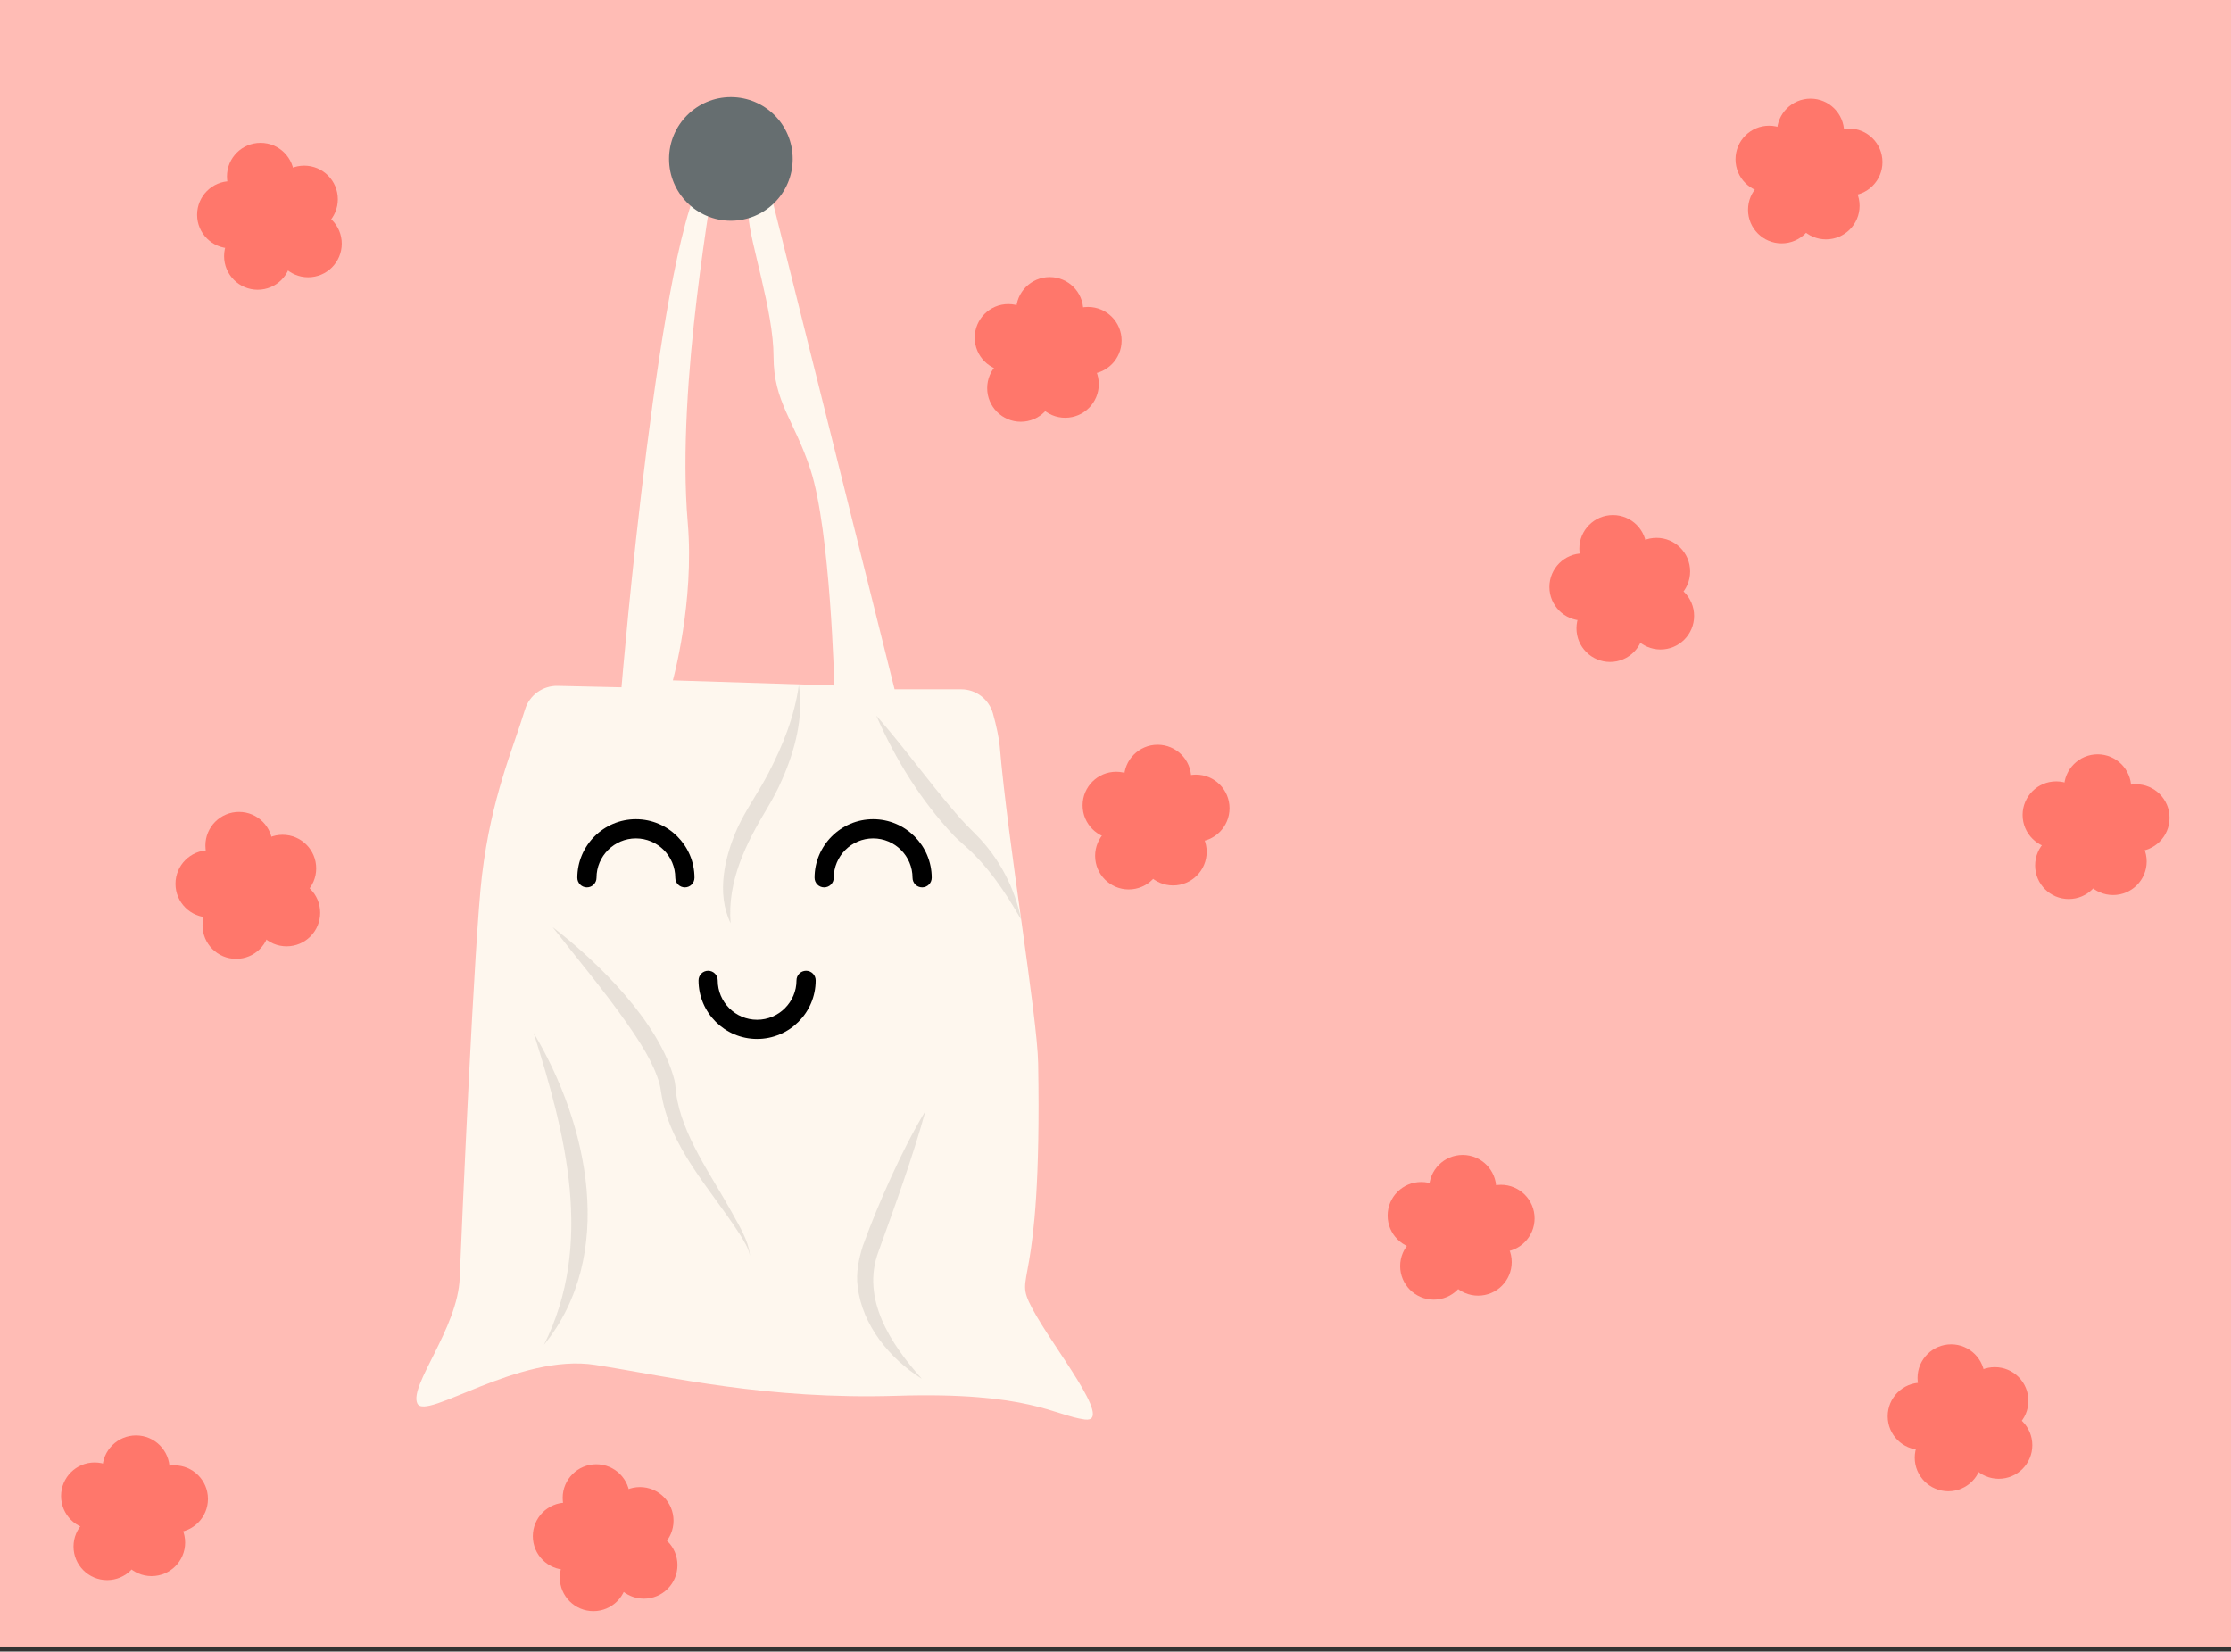 <?xml version="1.0" encoding="UTF-8"?>
<svg id="Lager_1" xmlns="http://www.w3.org/2000/svg" viewBox="0 0 358 265">
  <rect x="0" y="0" width="358" height="265" fill="#333333" stroke="none"/>
  <defs>
    <style>
      .cls-1 {
        fill: #666e70;
      }

      .cls-2 {
        fill: #fef7ee;
      }

      .cls-3 {
        fill: #ff776b;
      }

      .cls-4 {
        fill: #c9c1b9;
        opacity: .4;
      }

      .cls-5 {
        fill: #ffbcb5;
      }
    </style>
  </defs>
  <rect class="cls-5" x="-.19" y="-1.13" width="358.72" height="265.33"/>
  <g>
    <path class="cls-2" d="M165.62,209.91c-3.25-6.17,1.64-1.14.97-39.27-.14-7.72-4.88-35.54-6.17-50.95-.09-1.1-.54-3.28-1.09-5.23-.65-2.28-2.72-3.86-5.09-3.86h-10.69l-20.44-81.78s-1.69-7.47-6.94-3.91c1.07-.43,2.53-.34,3.6.25,1.92,1.05.17,5.57.35,9.58s4.01,15.15,4.01,22.47,3.35,10.25,5.92,18.12c3.21,9.82,3.83,34.66,3.83,34.66l-25.91-.82s3.48-12.55,2.39-25.31c-1.92-22.47,4.35-54.7,4.35-56.96,0-.42.11-.77.29-1.07-.52.47-1.06,1.02-1.64,1.7-7.46,8.76-13.63,82.75-13.63,82.75l-10.24-.23c-2.4-.05-4.54,1.49-5.24,3.79-1.96,6.42-5.39,14-6.91,26.63-1.22,10.12-3.25,56.47-3.57,64.58-.32,8.11-8.11,17.2-6.81,20.12,1.3,2.92,16.23-8.11,28.56-6.17,12.33,1.95,27.39,5.6,48.49,4.95,21.09-.65,25.18,3.16,30.05,3.81,4.87.65-5.19-11.68-8.44-17.85Z"/>
    <path class="cls-4" d="M117.24,148.14c-2.32-4.81-.98-10.62,1.1-15.29,1.43-3.09,3.44-5.83,4.99-8.84,2.3-4.44,4.16-9.05,4.86-14.09.79,5.12-.61,10.45-2.68,15.14-.69,1.6-1.51,3.13-2.4,4.62-3.41,5.66-6.42,11.66-5.87,18.47h0Z"/>
    <path class="cls-4" d="M88.62,148.71c7.41,5.69,17.25,15.37,19.61,24.61.14.59.19,1.46.26,2.07.88,6.63,5.62,13.13,8.82,18.91,1.21,2.28,2.79,4.58,3.04,7.21-.24-1.29-.98-2.39-1.65-3.48-4.65-7.28-11.35-13.99-12.63-22.9-.07-.41-.13-.85-.25-1.26-.97-3.43-3.21-6.8-5.3-9.8-3.73-5.3-7.85-10.2-11.89-15.37h0Z"/>
    <path class="cls-4" d="M140.62,114.82c4.37,4.98,8.37,10.57,12.68,15.57,1.04,1.25,2.21,2.43,3.36,3.57,3.67,3.69,6.2,8.53,7.19,13.58-2.6-4.54-5.44-8.77-9.36-12.13-.46-.44-1.02-.9-1.45-1.36-5.28-5.61-9.35-12.2-12.42-19.22h0Z"/>
    <path class="cls-4" d="M147.89,221.21c-5.1-3.21-9.55-8.56-10.27-14.83-.29-2.16.19-4.39.82-6.42,1.36-3.76,2.89-7.45,4.55-11.08,1.66-3.63,3.44-7.2,5.52-10.64-2.13,7.69-4.87,15.14-7.56,22.62-2.79,7.52,1.98,14.8,6.95,20.34h0Z"/>
    <path class="cls-4" d="M87.28,215.79c8.08-16.11,3.51-33.76-1.65-50.06,8.8,14.68,13.32,35.69,1.65,50.06h0Z"/>
    <path d="M109.9,142.38c-.85,0-1.54-.69-1.54-1.54,0-3.49-2.84-6.32-6.32-6.32s-6.32,2.84-6.32,6.32c0,.85-.69,1.54-1.54,1.54s-1.54-.69-1.54-1.54c0-5.18,4.22-9.4,9.4-9.4s9.4,4.22,9.4,9.4c0,.85-.69,1.54-1.54,1.54Z"/>
    <path d="M121.49,166.7c-5.18,0-9.4-4.22-9.4-9.4,0-.85.69-1.54,1.54-1.54s1.54.69,1.54,1.54c0,3.49,2.84,6.32,6.32,6.32s6.32-2.84,6.32-6.32c0-.85.69-1.54,1.54-1.54s1.54.69,1.54,1.54c0,5.18-4.22,9.4-9.4,9.4Z"/>
    <path d="M147.97,142.38c-.85,0-1.54-.69-1.54-1.54,0-3.49-2.84-6.32-6.32-6.32s-6.32,2.84-6.32,6.32c0,.85-.69,1.54-1.54,1.54s-1.54-.69-1.54-1.54c0-5.18,4.22-9.4,9.4-9.4s9.4,4.22,9.4,9.4c0,.85-.69,1.54-1.54,1.54Z"/>
  </g>
  <circle class="cls-1" cx="117.28" cy="25.5" r="9.92"/>
  <g>
    <circle class="cls-3" cx="258.82" cy="88.03" r="5.39"/>
    <circle class="cls-3" cx="261.12" cy="96.39" r="5.39"/>
    <circle class="cls-3" cx="254.02" cy="94.18" r="5.39"/>
    <circle class="cls-3" cx="265.82" cy="91.69" r="5.39"/>
    <circle class="cls-3" cx="266.46" cy="98.82" r="5.39"/>
    <circle class="cls-3" cx="258.36" cy="100.82" r="5.39"/>
  </g>
  <g>
    <circle class="cls-3" cx="313.09" cy="221.09" r="5.39"/>
    <circle class="cls-3" cx="315.4" cy="229.45" r="5.39"/>
    <circle class="cls-3" cx="308.3" cy="227.24" r="5.39"/>
    <circle class="cls-3" cx="320.1" cy="224.75" r="5.39"/>
    <circle class="cls-3" cx="320.73" cy="231.88" r="5.39"/>
    <circle class="cls-3" cx="312.64" cy="233.88" r="5.39"/>
  </g>
  <g>
    <circle class="cls-3" cx="41.81" cy="28.31" r="5.39"/>
    <circle class="cls-3" cx="44.12" cy="36.67" r="5.39"/>
    <circle class="cls-3" cx="37.02" cy="34.46" r="5.39"/>
    <circle class="cls-3" cx="48.82" cy="31.97" r="5.39"/>
    <circle class="cls-3" cx="49.45" cy="39.1" r="5.39"/>
    <circle class="cls-3" cx="41.35" cy="41.1" r="5.39"/>
  </g>
  <g>
    <circle class="cls-3" cx="38.35" cy="135.66" r="5.39"/>
    <circle class="cls-3" cx="40.65" cy="144.03" r="5.39"/>
    <circle class="cls-3" cx="33.55" cy="141.81" r="5.39"/>
    <circle class="cls-3" cx="45.35" cy="139.33" r="5.39"/>
    <circle class="cls-3" cx="45.99" cy="146.45" r="5.39"/>
    <circle class="cls-3" cx="37.89" cy="148.46" r="5.39"/>
  </g>
  <g>
    <circle class="cls-3" cx="95.68" cy="240.33" r="5.39"/>
    <circle class="cls-3" cx="97.99" cy="248.69" r="5.39"/>
    <circle class="cls-3" cx="90.89" cy="246.48" r="5.39"/>
    <circle class="cls-3" cx="102.69" cy="243.99" r="5.39"/>
    <circle class="cls-3" cx="103.32" cy="251.12" r="5.39"/>
    <circle class="cls-3" cx="95.22" cy="253.12" r="5.39"/>
  </g>
  <g>
    <circle class="cls-3" cx="342.75" cy="131.22" r="5.39"/>
    <circle class="cls-3" cx="334.38" cy="133.52" r="5.39"/>
    <circle class="cls-3" cx="336.6" cy="126.42" r="5.39"/>
    <circle class="cls-3" cx="339.08" cy="138.22" r="5.39"/>
    <circle class="cls-3" cx="331.96" cy="138.86" r="5.39"/>
    <circle class="cls-3" cx="329.95" cy="130.76" r="5.39"/>
  </g>
  <g>
    <circle class="cls-3" cx="191.91" cy="129.68" r="5.39"/>
    <circle class="cls-3" cx="183.55" cy="131.98" r="5.39"/>
    <circle class="cls-3" cx="185.76" cy="124.88" r="5.39"/>
    <circle class="cls-3" cx="188.24" cy="136.68" r="5.39"/>
    <circle class="cls-3" cx="181.12" cy="137.32" r="5.39"/>
    <circle class="cls-3" cx="179.11" cy="129.22" r="5.39"/>
  </g>
  <g>
    <circle class="cls-3" cx="27.98" cy="240.5" r="5.39"/>
    <circle class="cls-3" cx="19.62" cy="242.8" r="5.39"/>
    <circle class="cls-3" cx="21.83" cy="235.7" r="5.39"/>
    <circle class="cls-3" cx="24.32" cy="247.5" r="5.39"/>
    <circle class="cls-3" cx="17.19" cy="248.14" r="5.39"/>
    <circle class="cls-3" cx="15.19" cy="240.04" r="5.39"/>
  </g>
  <g>
    <circle class="cls-3" cx="240.86" cy="195.49" r="5.39"/>
    <circle class="cls-3" cx="232.5" cy="197.8" r="5.39"/>
    <circle class="cls-3" cx="234.71" cy="190.7" r="5.39"/>
    <circle class="cls-3" cx="237.19" cy="202.5" r="5.39"/>
    <circle class="cls-3" cx="230.07" cy="203.14" r="5.39"/>
    <circle class="cls-3" cx="228.06" cy="195.04" r="5.39"/>
  </g>
  <g>
    <circle class="cls-3" cx="174.59" cy="54.64" r="5.39"/>
    <circle class="cls-3" cx="166.23" cy="56.95" r="5.39"/>
    <circle class="cls-3" cx="168.44" cy="49.85" r="5.39"/>
    <circle class="cls-3" cx="170.93" cy="61.64" r="5.39"/>
    <circle class="cls-3" cx="163.8" cy="62.28" r="5.39"/>
    <circle class="cls-3" cx="161.8" cy="54.18" r="5.39"/>
  </g>
  <g>
    <circle class="cls-3" cx="296.68" cy="26.01" r="5.39"/>
    <circle class="cls-3" cx="288.31" cy="28.32" r="5.39"/>
    <circle class="cls-3" cx="290.53" cy="21.22" r="5.39"/>
    <circle class="cls-3" cx="293.01" cy="33.02" r="5.39"/>
    <circle class="cls-3" cx="285.89" cy="33.66" r="5.39"/>
    <circle class="cls-3" cx="283.88" cy="25.56" r="5.39"/>
  </g>
</svg>